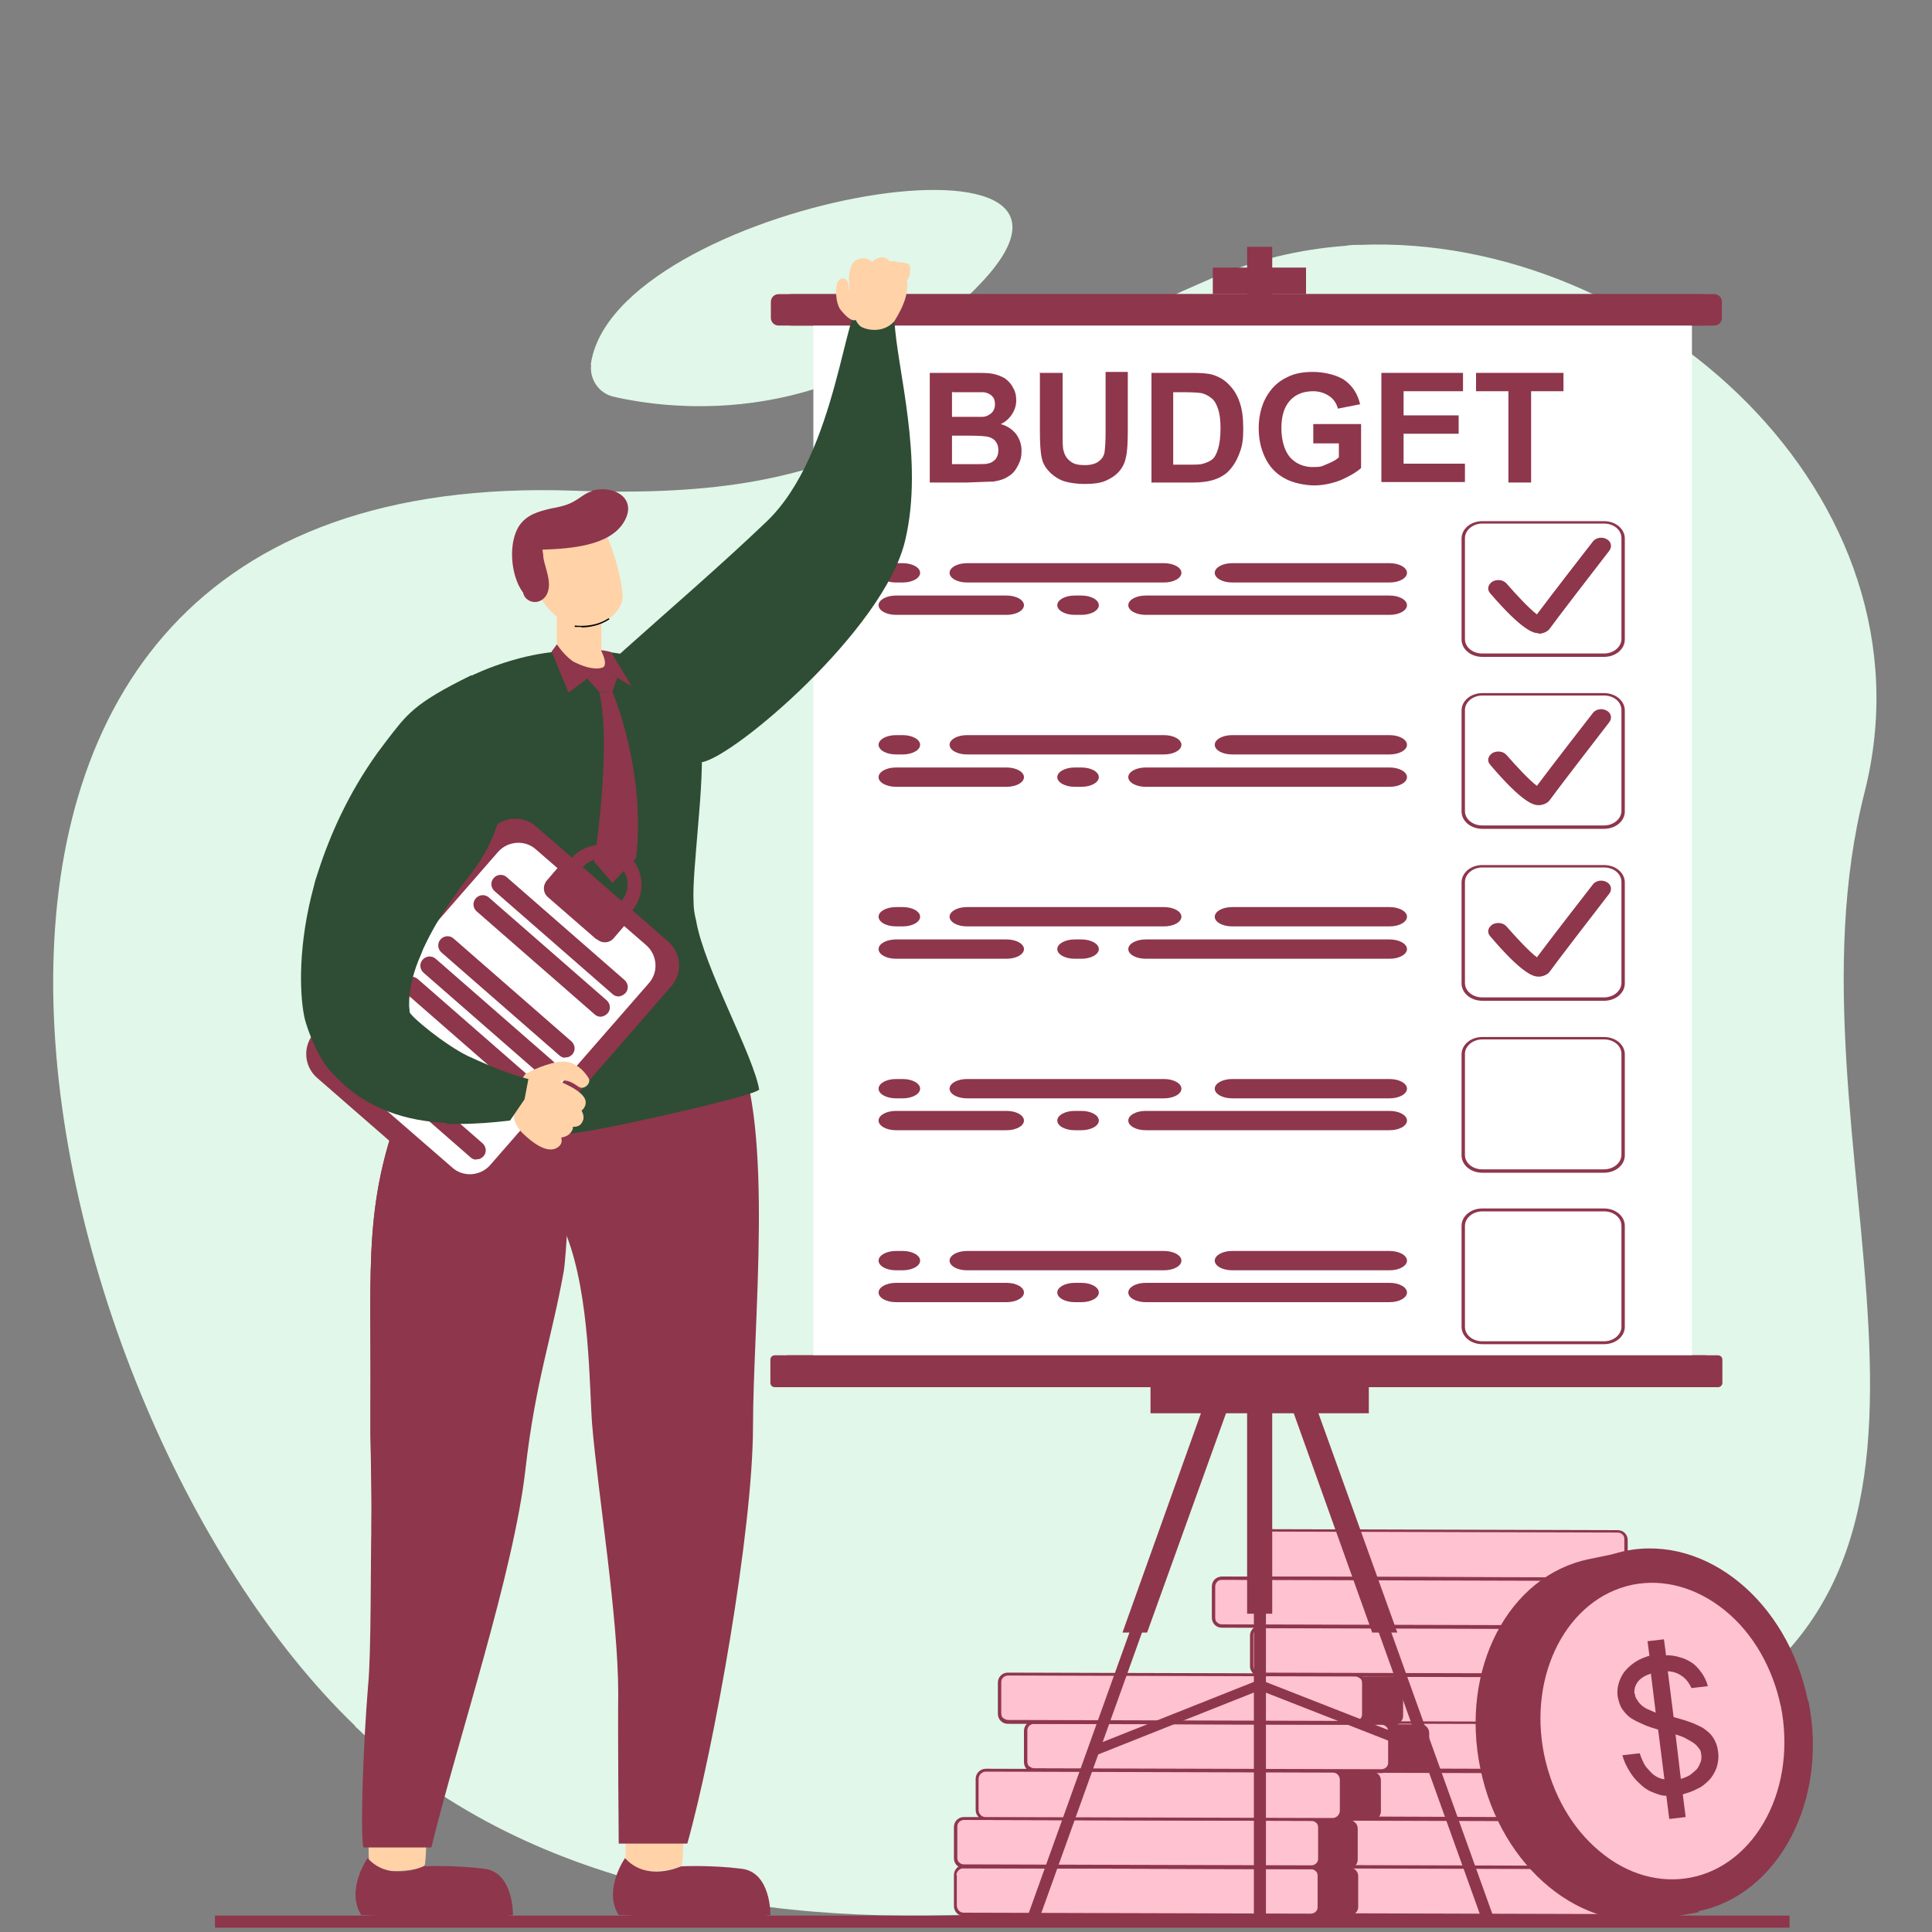 <?xml version="1.0" encoding="UTF-8"?>
<svg id="Layer_1" xmlns="http://www.w3.org/2000/svg" version="1.1" viewBox="0 0 400 400">
  <rect x="0" y="0" width="400" height="400" fill="#808080" stroke="none"/>
  <!-- Generator: Adobe Illustrator 29.0.0, SVG Export Plug-In . SVG Version: 2.1.0 Build 186)  -->
  <defs>
    <style>
      .st0 {
        fill: #ffd2a7;
      }

      .st1, .st2 {
        fill-rule: evenodd;
      }

      .st1, .st3 {
        fill: #fff;
      }

      .st4 {
        fill: #ffc2d1;
      }

      .st2, .st5 {
        fill: #8e364c;
      }

      .st6 {
        fill: #e0f7e9;
      }

      .st7 {
        fill: #2e4d34;
      }
    </style>
  </defs>
  <g>
    <path class="st6" d="M73.5,357.4c69.6,66.8,206,35.5,275.7,0,69.7-35.5,18.4-120.7,36.8-193.2,15.7-61.5-45.4-115.9-104.4-113.5-1,0-2.1,0-3.1.2-9.4.7-18.7,2.9-27.6,6.7-65.6,28.4-70.8,46.2-131.9,44-157.7-5.7-115.1,188.9-45.5,255.7Z"/>
    <path class="st6" d="M122.4,75.5c-.4,3,1.6,5.9,4.5,6.6,12,2.8,47,7.3,76.2-23.5,34.1-36-76.5-16.5-80.8,17Z"/>
  </g>
  <g>
    <g>
      <g>
        <path class="st4" d="M265.9,394.5c0,1,.8,1.8,1.8,1.8h12.7s59.2.2,59.2.2c1,0,1.8-.8,1.8-1.8v-6.4c0-1-.8-1.8-1.8-1.8h-6.2s-52.9-.2-52.9-.2h-12.9c-.2,0-.5,0-.7,0-.7.3-1.1.9-1.1,1.6v6.4Z"/>
        <path class="st5" d="M267.7,396.7c-1.2,0-2.1-1-2.1-2.1v-6.4c0-.9.5-1.6,1.4-1.9.3,0,.5-.1.8-.1l71.9.2c1.1,0,2.1,1,2.1,2.1v6.4c0,1.2-1,2.1-2.1,2.1l-71.9-.2ZM267.2,386.8c-.6.2-.9.8-.9,1.4v6.4c0,.8.6,1.5,1.4,1.5l71.9.2c.8,0,1.5-.7,1.5-1.5v-6.4c0-.8-.6-1.5-1.4-1.5l-71.9-.2c-.2,0-.4,0-.5.1Z"/>
      </g>
      <g>
        <path class="st4" d="M259.1,384.7c0,1,.8,1.8,1.8,1.8h6.2s13.3,0,13.3,0l52.4.2c.2,0,.5,0,.7-.1.6-.3,1.1-.9,1.1-1.6v-6.4c0-1-.8-1.8-1.8-1.8h-47.8c0-.1-24.1-.2-24.1-.2-1,0-1.8.8-1.8,1.8v6.4Z"/>
        <path class="st5" d="M260.9,386.8c-1.2,0-2.1-.9-2.1-2.1v-6.4c0-.6.2-1.1.6-1.5.4-.4.9-.6,1.5-.6l71.9.2c.6,0,1.1.2,1.5.6.4.4.6.9.6,1.5v6.4c0,.8-.5,1.6-1.3,1.9-.2.1-.5.2-.8.2l-71.9-.2ZM259.9,377.2c-.3.3-.4.6-.4,1v6.4c0,.8.6,1.5,1.4,1.5l71.9.2c.2,0,.4,0,.6-.1.6-.2.9-.8.9-1.3v-6.4c0-.4-.1-.8-.4-1-.3-.3-.6-.4-1-.4l-71.9-.2h0c-.4,0-.7.1-1,.4Z"/>
      </g>
      <g>
        <path class="st4" d="M263.9,374.7c0,1,.8,1.8,1.8,1.8h19.4c0,0,0,0,0,0l52.5.2c1,0,1.8-.8,1.8-1.8v-6.4c0-.8-.5-1.4-1.2-1.7-.2,0-.4-.1-.6-.1h-42.5c0-.1-24.7-.2-24.7-.2h-4.7c-1,0-1.8.8-1.8,1.8v6.4Z"/>
        <path class="st5" d="M265.6,376.8c-.6,0-1.1-.2-1.5-.6-.4-.4-.6-.9-.6-1.5v-6.4c0-1.1,1-2.1,2.1-2.1l71.9.2c.2,0,.4,0,.7.1.9.3,1.4,1.1,1.4,2v6.4c0,1.2-1,2.1-2.1,2.1l-71.9-.2ZM264.2,368.2v6.4c0,.8.6,1.5,1.4,1.5h19.3c0,0,0,0,0,0h.1c0,0,52.4.2,52.4.2.8,0,1.5-.7,1.5-1.5v-6.4c0-.6-.4-1.2-1-1.4-.2,0-.3,0-.5,0l-71.9-.2c-.8,0-1.5.7-1.5,1.5Z"/>
      </g>
      <g>
        <path class="st4" d="M269.1,364.8c0,.8.5,1.4,1.2,1.7.2,0,.4,0,.6,0h24c0,0,43.2.2,43.2.2h4.7c1,0,1.8-.8,1.8-1.8v-6.4c0-1-.8-1.8-1.8-1.8h-9.7s-43.6-.2-43.6-.2c0,0,0,0,0,0h-18.6c-.1,0-.3,0-.4,0-.8.2-1.4.9-1.4,1.7v6.4Z"/>
        <path class="st5" d="M270.9,366.9c-.2,0-.5,0-.7-.1-.8-.3-1.4-1.1-1.4-2v-6.4c0-1,.7-1.8,1.7-2,.2,0,.3,0,.5,0h18.3c0,0,0,0,0,0l53.6.2c1.2,0,2.1.9,2.1,2.1v6.4c0,1.2-1,2.1-2.1,2.1l-71.9-.2ZM289.5,357h0c0,0-18.5-.1-18.5-.1-.1,0-.2,0-.3,0-.7.1-1.1.7-1.1,1.4v6.4c0,.6.4,1.2,1,1.4.1,0,.3,0,.5,0l71.9.2c.8,0,1.5-.7,1.5-1.5v-6.4c0-.8-.6-1.5-1.4-1.5l-53.2-.2h-.1Z"/>
      </g>
      <g>
        <path class="st4" d="M259.1,354.8c0,1,.8,1.8,1.8,1.8h9.7s18.9,0,18.9,0h43.3c.1.1.3.1.4,0,.8-.2,1.4-.9,1.4-1.7v-6.4c0-.8-.6-1.5-1.3-1.7-.1,0-.3,0-.4,0h-41c0-.1-30.9-.2-30.9-.2-.2,0-.3,0-.5,0-.8.2-1.3.9-1.3,1.7v6.4Z"/>
        <path class="st5" d="M260.9,356.9c-1.2,0-2.1-.9-2.1-2.1v-6.4c0-1,.7-1.8,1.6-2,.2,0,.3,0,.5,0l71.9.2c.2,0,.4,0,.5,0,.9.2,1.6,1.1,1.6,2v6.4c0,1-.7,1.8-1.6,2-.2,0-.3,0-.5,0l-71.9-.2ZM260.5,347c-.6.2-1.1.7-1.1,1.4v6.4c0,.8.6,1.5,1.4,1.5l71.9.2c.1,0,.2,0,.3,0,.7-.1,1.1-.7,1.1-1.4v-6.4c0-.7-.4-1.3-1.1-1.4,0,0-.2,0-.3,0l-71.9-.2c-.1,0-.3,0-.4,0Z"/>
      </g>
      <g>
        <path class="st4" d="M261.2,325c0,.9.7,1.7,1.6,1.8h0c0,0,.1,0,.2,0h34.8c0,.1,27.3.2,27.3.2h9.8c1,0,1.8-.8,1.8-1.7v-6.4c0-1-.8-1.8-1.8-1.8h-5.1s-37.4-.1-37.4-.1h-29.4c-.1,0-.2,0-.4,0-.8.2-1.4.9-1.4,1.7v6.4Z"/>
        <path class="st5" d="M334.9,327.3l-71.9-.2c0,0-.2,0-.2,0-1.1-.1-1.9-1-1.9-2.1v-6.4c0-1,.7-1.8,1.7-2,.1,0,.3,0,.4,0l71.9.2c.6,0,1.1.2,1.5.6.4.4.6.9.6,1.5v6.4c0,1.2-1,2.1-2.1,2.1h0ZM262.7,317.1c-.7.1-1.2.7-1.2,1.4v6.4c0,.7.6,1.4,1.3,1.5,0,0,0,0,.1,0l71.9.2h0c.8,0,1.5-.7,1.5-1.5v-6.4c0-.4-.1-.8-.4-1-.3-.3-.6-.4-1-.4l-71.9-.2c-.1,0-.2,0-.3,0Z"/>
      </g>
      <g>
        <path class="st4" d="M259.1,344.9c0,.8.6,1.5,1.4,1.7.1,0,.3,0,.4,0h30.7c0,0,41.2.2,41.2.2.2,0,.3,0,.4,0,.8-.2,1.3-.9,1.3-1.7v-6.4c0-1-.8-1.8-1.8-1.8h-7.7s-24.6-.1-24.6-.1h-39.6c0-.1-.2-.1-.3-.1-.9.1-1.5.9-1.5,1.7v6.4Z"/>
        <path class="st5" d="M260.9,347c-.2,0-.4,0-.5,0-.9-.2-1.6-1.1-1.6-2v-6.4c0-1,.8-1.9,1.8-2.1.1,0,.2,0,.3,0l71.9.2c.6,0,1.1.2,1.5.6.4.4.6.9.6,1.5v6.4c0,1-.7,1.8-1.6,2-.2,0-.3,0-.5,0l-71.9-.2ZM260.7,337.1c-.7.1-1.2.7-1.2,1.4v6.4c0,.7.4,1.3,1.1,1.4,0,0,.2,0,.3,0l71.9.2c.1,0,.3,0,.4,0,.6-.2,1.1-.7,1.1-1.4v-6.4c0-.4-.1-.8-.4-1-.3-.3-.6-.4-1-.4l-71.9-.2c0,0-.1,0-.2,0Z"/>
      </g>
      <g>
        <path class="st4" d="M251.2,334.9c0,1,.8,1.8,1.8,1.8h7.7s39.9.1,39.9.1h24.4c0,0,.2,0,.3,0,.9-.1,1.5-.9,1.5-1.7v-6.4c0-.9-.7-1.7-1.6-1.8h0c0,0-.1,0-.2,0h-27.2c0,0-35-.2-35-.2h-9.8c-1,0-1.8.8-1.8,1.7v6.4Z"/>
        <path class="st5" d="M253,337c-.6,0-1.1-.2-1.5-.6-.4-.4-.6-.9-.6-1.5v-6.4c0-.6.2-1.1.6-1.5.4-.4,1-.6,1.5-.6l71.9.2c0,0,.2,0,.2,0,1.1.1,1.9,1,1.9,2.1v6.4c0,1-.8,1.9-1.8,2.1-.1,0-.2,0-.3,0l-71.9-.2ZM324.9,327.3l-71.9-.2c-.4,0-.8.1-1,.4-.3.3-.4.6-.4,1v6.4c0,.4.1.8.4,1,.3.3.6.4,1,.4l71.9.2c0,0,.1,0,.2,0,.7-.1,1.2-.7,1.2-1.4v-6.4c0-.7-.6-1.4-1.3-1.5,0,0,0,0,0,0h0Z"/>
      </g>
    </g>
    <path class="st5" d="M259.1,378.2v6.4c0,1,.8,1.8,1.7,1.8h6.2c-.7.3-1.1.9-1.1,1.7v6.4c0,1,.8,1.8,1.7,1.8h12.7c.6-.3.9-.9.9-1.5v-6.4c0-.8-.6-1.5-1.4-1.7.1,0,.2,0,.3-.1,0,0,.2,0,.2-.1.5-.3.8-.9.8-1.5v-6.4c0-.8-.5-1.4-1.2-1.7h3.9c.4,0,.7,0,1-.3h-24.1c-1,0-1.8.7-1.8,1.7Z"/>
    <path class="st5" d="M291.1,346.9h-1.9,1.7c0,0,.1,0,.2,0Z"/>
    <path class="st5" d="M259.1,354.8c0,1,.8,1.8,1.8,1.8h9.7c-.8.2-1.4.9-1.4,1.8v6.4c0,.8.5,1.4,1.2,1.7h-4.7c-1,0-1.8.8-1.8,1.8v6.4c0,1,.8,1.8,1.8,1.8h19.4c0,0,0,0,0,0,.5-.3.8-.9.8-1.5v-6.4c0-.9-.7-1.7-1.7-1.8h9.9c.3,0,.6,0,.9-.2,0,0,0,0,.1,0,.5-.3.8-.9.8-1.4v-6.4c0-1-.8-1.8-1.7-1.8h-5.1c.2,0,.3,0,.5-.2,0,0,0,0,0,0h0c.5-.3.9-.9.9-1.5v-6.4c0-.8-.6-1.5-1.3-1.7h-29.3c-.4.3-.7.8-.7,1.4v6.4Z"/>
    <g>
      <path class="st5" d="M351.4,394.4c12.2-6.8,18.9-23.3,15.4-40.7-3.5-17.3-16.1-29.8-29.9-31.3l-.2-1.2-7.7,1.6c-16.7,3.4-26.8,22.8-22.5,43.4,4.2,20.5,21.1,34.4,37.8,31l7.4-1.3-.3-1.3Z"/>
      <path class="st5" d="M374.4,352.1c4.2,20.5-6.1,40.2-22.8,43.6-16.7,3.4-33.4-10.7-37.6-31.2-4.2-20.5,5.9-39.9,22.5-43.4,16.7-3.4,33.6,10.4,37.8,31Z"/>
      <g>
        <path class="st4" d="M369,353.2c3.5,16.9-5,33-18.7,35.8-13.7,2.8-27.4-8.8-30.9-25.6-3.5-16.9,4.8-32.8,18.5-35.6,13.7-2.8,27.6,8.6,31.1,25.4Z"/>
        <path class="st5" d="M330.8,383.9c-5.9-4.9-10-12.1-11.7-20.4-3.5-17,4.9-33.2,18.8-36,6.7-1.4,13.7.5,19.6,5.4,5.9,4.8,10.1,12.1,11.8,20.3,1.7,8.2.6,16.5-3,23.4-3.6,6.9-9.3,11.4-16,12.8-1.4.3-2.8.4-4.2.4-5.3,0-10.6-2-15.3-5.9ZM368.7,353.3c-1.7-8.1-5.8-15.2-11.6-19.9-5.8-4.7-12.6-6.6-19.1-5.3-13.5,2.8-21.7,18.6-18.3,35.2,1.7,8.1,5.7,15.2,11.5,20,5.7,4.8,12.5,6.7,19,5.4,6.5-1.3,12.1-5.8,15.6-12.5,3.5-6.7,4.5-14.9,2.9-23h0Z"/>
      </g>
      <path class="st5" d="M344.9,342.7c1,0,1.9.1,2.8.4.9.2,1.7.6,2.5,1.1.8.5,1.4,1.2,2,2,.6.8,1.1,1.8,1.4,2.9l-3.4.4c-.5-1.1-1.2-2-2-2.5-.8-.6-1.7-.9-2.9-1l1.2,9.5c.7.2,1.4.4,2.1.6.7.2,1.4.5,2,.7.7.3,1.3.6,1.9.9.6.4,1.1.8,1.5,1.2.5.5.8,1,1.1,1.6.3.6.5,1.3.6,2.1.2,1.3,0,2.4-.3,3.4-.4,1-.9,1.9-1.6,2.6-.7.7-1.5,1.4-2.5,1.8-.9.5-1.9.8-2.9,1.1l.6,4.7-3.4.4-.6-4.8c-1.1,0-2-.4-3-.8-1-.4-1.8-1-2.6-1.8-.8-.7-1.5-1.6-2.1-2.6-.6-1-1.1-2-1.4-3.2l3.6-.4c.2.7.5,1.4.8,2,.3.6.7,1.1,1.2,1.6.4.5.9.9,1.4,1.2.5.3,1.1.5,1.7.6l-1.3-10.3c-1-.3-2-.6-2.9-1-.9-.4-1.8-.8-2.6-1.3-.8-.5-1.4-1.2-1.9-1.9-.5-.7-.8-1.7-1-2.8-.1-1,0-1.9.3-2.8.3-.9.7-1.7,1.3-2.4.6-.7,1.3-1.3,2.2-1.9.8-.5,1.8-.9,2.8-1.2l-.4-3,3.4-.4.4,3ZM338.5,350.7c0,.5.2.9.5,1.3.2.4.5.7.9,1.1.4.3.8.6,1.3.8.5.2,1.1.5,1.6.7l-1-8.1c-1.2.4-2.1.9-2.7,1.7-.6.8-.8,1.6-.7,2.5ZM352.2,363.2c0-.5-.2-1-.6-1.4-.3-.4-.7-.8-1.2-1.1-.5-.3-1-.6-1.6-.9-.6-.3-1.2-.5-1.9-.7l1.1,9.2c.7-.2,1.4-.5,1.9-.8.5-.4,1-.8,1.4-1.2.4-.5.6-1,.8-1.5.2-.5.2-1.1.1-1.7Z"/>
    </g>
    <g>
      <g>
        <path class="st4" d="M199.6,396.4l71.9.2c1,0,1.8-.8,1.8-1.8v-6.4c0-1-.8-1.8-1.8-1.8l-71.9-.2c-1,0-1.8.8-1.8,1.8v6.4c0,1,.8,1.8,1.8,1.8Z"/>
        <path class="st5" d="M271.5,396.9l-71.9-.2c-1.2,0-2.1-.9-2.1-2.1v-6.4c0-1.2,1-2.1,2.1-2.1h0l71.9.2c.6,0,1.1.2,1.5.6.4.4.6.9.6,1.5v6.4c0,.6-.2,1.1-.6,1.5-.4.4-.9.6-1.5.6h0ZM198.1,388.1v6.4c0,.8.6,1.5,1.4,1.5l71.9.2h0c.4,0,.8-.2,1-.4.3-.3.4-.6.4-1v-6.4c0-.4-.1-.8-.4-1-.3-.3-.6-.4-1-.4l-71.9-.2h0c-.8,0-1.5.7-1.5,1.5Z"/>
      </g>
      <g>
        <path class="st4" d="M214.1,366.5l71.9.2c1,0,1.8-.8,1.8-1.8v-6.4c0-1-.8-1.8-1.8-1.8l-71.9-.2c-1,0-1.8.8-1.8,1.8v6.4c0,1,.8,1.8,1.8,1.8Z"/>
        <path class="st5" d="M286,367.1l-71.9-.2c-.6,0-1.1-.2-1.5-.6-.4-.4-.6-.9-.6-1.5v-6.4c0-.6.2-1.1.6-1.5.4-.4.9-.6,1.5-.6h0l71.9.2c.6,0,1.1.2,1.5.6.4.4.6.9.6,1.5v6.4c0,1.2-1,2.1-2.1,2.1h0ZM213.1,357.3c-.3.3-.4.6-.4,1v6.4c0,.4.1.8.4,1s.6.4,1,.4l71.9.2h0c.4,0,.8-.2,1-.4.3-.3.4-.6.4-1v-6.4c0-.4-.1-.8-.4-1-.3-.3-.6-.4-1-.4l-71.9-.2h0c-.4,0-.8.2-1,.4Z"/>
      </g>
      <g>
        <path class="st4" d="M208.7,356.6l71.9.2c1,0,1.8-.8,1.8-1.8v-6.4c0-1-.8-1.8-1.8-1.8l-71.9-.2c-1,0-1.8.8-1.8,1.8v6.4c0,1,.8,1.8,1.8,1.8Z"/>
        <path class="st5" d="M280.6,357.1l-71.9-.2c-.6,0-1.1-.2-1.5-.6-.4-.4-.6-.9-.6-1.5v-6.4c0-.6.2-1.1.6-1.5.4-.4.9-.6,1.5-.6h0l71.9.2c.6,0,1.1.2,1.5.6.4.4.6.9.6,1.5v6.4c0,1.2-1,2.1-2.1,2.1h0ZM207.7,347.3c-.3.3-.4.6-.4,1v6.4c0,.4.1.8.4,1s.6.4,1,.4l71.9.2h0c.4,0,.8-.2,1-.4.3-.3.4-.6.4-1v-6.4c0-.4-.1-.8-.4-1s-.6-.4-1-.4l-71.9-.2h0c-.4,0-.8.2-1,.4Z"/>
      </g>
      <g>
        <path class="st4" d="M199.6,386.5l71.9.2c1,0,1.8-.8,1.8-1.8v-6.4c0-1-.8-1.8-1.8-1.8l-71.9-.2c-1,0-1.8.8-1.8,1.8v6.4c0,1,.8,1.8,1.8,1.8Z"/>
        <path class="st5" d="M271.5,387l-71.9-.2c-.6,0-1.1-.2-1.5-.6-.4-.4-.6-.9-.6-1.5v-6.4c0-.6.2-1.1.6-1.5.4-.4.9-.6,1.5-.6l71.9.2c.6,0,1.1.2,1.5.6.4.4.6.9.6,1.5v6.4c0,1.2-1,2.1-2.1,2.1h0ZM198.6,377.2c-.3.3-.4.6-.4,1v6.4c0,.4.1.8.4,1,.3.3.6.4,1,.4l71.9.2h0c.4,0,.8-.2,1-.4.3-.3.4-.6.4-1v-6.4c0-.4-.1-.8-.4-1-.3-.3-.6-.4-1-.4l-71.9-.2h0c-.4,0-.8.2-1,.4Z"/>
      </g>
      <g>
        <path class="st4" d="M204.1,376.5l71.9.2c1,0,1.8-.8,1.8-1.8v-6.4c0-1-.8-1.8-1.8-1.8l-71.9-.2c-1,0-1.8.8-1.8,1.8v6.4c0,1,.8,1.8,1.8,1.8Z"/>
        <path class="st5" d="M276,377l-71.9-.2c-1.2,0-2.1-.9-2.1-2.1v-6.4c0-1.2,1-2.1,2.1-2.1h0l71.9.2c.6,0,1.1.2,1.5.6.4.4.6.9.6,1.5v6.4c0,1.2-1,2.1-2.1,2.1h0ZM202.6,368.3v6.4c0,.8.6,1.5,1.4,1.5l71.9.2h0c.8,0,1.5-.7,1.5-1.5v-6.4c0-.8-.6-1.5-1.4-1.5l-71.9-.2h0c-.8,0-1.5.7-1.5,1.5Z"/>
      </g>
    </g>
  </g>
  <g>
    <g>
      <rect class="st5" x="258.2" y="51.1" width="5.2" height="42.6"/>
      <polygon class="st5" points="215.4 396.6 212.8 396.6 251.5 288.8 254.1 288.8 215.4 396.6"/>
      <rect class="st5" x="259.6" y="288.8" width="2.5" height="107.8"/>
      <polygon class="st5" points="309.1 396.6 306.5 396.6 267.8 288.8 270.4 288.8 309.1 396.6"/>
      <polygon class="st5" points="237.5 338 255.2 288.8 250 288.8 232.4 338 237.5 338"/>
      <rect class="st5" x="258.2" y="288.8" width="5.2" height="45.3"/>
      <polygon class="st5" points="289.3 338 271.6 288.8 266.5 288.8 284.1 338 289.3 338"/>
      <rect class="st5" x="250" y="283.3" width="21.6" height="5.5"/>
      <rect class="st5" x="251.1" y="55.4" width="19.3" height="5.5"/>
      <rect class="st5" x="238.2" y="287.1" width="45.2" height="5.5"/>
      <polygon class="st5" points="260.4 350.1 226.2 363.7 226.2 361.5 260.4 347.9 260.4 350.1"/>
      <polygon class="st5" points="295.9 363.7 261.2 350.1 261.2 347.9 295.9 361.5 295.9 363.7"/>
    </g>
    <g>
      <path class="st5" d="M353.9,281.5v4.8c0,.5-.4.9-.9.9h-192.6c-.5,0-.9-.4-.9-.9v-4.8c0-.5.4-.9.9-.9h192.6c.5,0,.9.4.9.9Z"/>
      <path class="st5" d="M161.2,60.9h191.1c.9,0,1.6.7,1.6,1.6v3.3c0,.9-.7,1.6-1.6,1.6h-191.1c-.9,0-1.6-.7-1.6-1.6v-3.3c0-.9.7-1.6,1.6-1.6Z"/>
      <rect class="st3" x="168.4" y="64.1" width="181.9" height="223"/>
      <path class="st5" d="M356.6,281.5v4.8c0,.5-.4.9-.9.9h-192.6c-.5,0-.9-.4-.9-.9v-4.8c0-.5.4-.9.9-.9h192.6c.5,0,.9.4.9.9Z"/>
      <path class="st5" d="M163.8,60.9h191.1c.9,0,1.6.7,1.6,1.6v3.3c0,.9-.7,1.6-1.6,1.6h-191.1c-.9,0-1.6-.7-1.6-1.6v-3.3c0-.9.7-1.6,1.6-1.6Z"/>
    </g>
    <g>
      <path class="st5" d="M241,120.6h-40.8c-2,0-3.6-.9-3.6-2h0c0-1.1,1.6-2,3.6-2h40.8c2,0,3.6.9,3.6,2h0c0,1.1-1.6,2-3.6,2Z"/>
      <path class="st5" d="M186.9,120.6h-1.4c-2,0-3.6-.9-3.6-2h0c0-1.1,1.6-2,3.6-2h1.4c2,0,3.6.9,3.6,2h0c0,1.1-1.6,2-3.6,2Z"/>
      <path class="st5" d="M287.7,127.3h-50.5c-2,0-3.6-.9-3.6-2h0c0-1.1,1.6-2,3.6-2h50.5c2,0,3.6.9,3.6,2h0c0,1.1-1.6,2-3.6,2Z"/>
      <path class="st5" d="M223.9,127.3h-1.4c-2,0-3.6-.9-3.6-2h0c0-1.1,1.6-2,3.6-2h1.4c2,0,3.6.9,3.6,2h0c0,1.1-1.6,2-3.6,2Z"/>
      <path class="st5" d="M287.7,120.6h-32.6c-2,0-3.6-.9-3.6-2h0c0-1.1,1.6-2,3.6-2h32.6c2,0,3.6.9,3.6,2h0c0,1.1-1.6,2-3.6,2Z"/>
      <path class="st5" d="M208.4,127.3h-22.9c-2,0-3.6-.9-3.6-2h0c0-1.1,1.6-2,3.6-2h22.9c2,0,3.6.9,3.6,2h0c0,1.1-1.6,2-3.6,2Z"/>
    </g>
    <g>
      <g>
        <path class="st3" d="M332.1,135.7h-25.2c-2.2,0-4-1.5-4-3.3v-20.9c0-1.8,1.8-3.3,4-3.3h25.2c2.2,0,4,1.5,4,3.3v20.9c0,1.8-1.8,3.3-4,3.3Z"/>
        <path class="st5" d="M332.1,136h-25.2c-2.4,0-4.3-1.6-4.3-3.6v-20.9c0-2,1.9-3.6,4.3-3.6h25.2c2.4,0,4.3,1.6,4.3,3.6v20.9c0,2-1.9,3.6-4.3,3.6ZM306.9,108.4c-2,0-3.6,1.4-3.6,3v20.9c0,1.7,1.6,3,3.6,3h25.2c2,0,3.6-1.4,3.6-3v-20.9c0-1.7-1.6-3-3.6-3h-25.2Z"/>
      </g>
      <path class="st5" d="M318.5,131.1c-1,0-3.3-.5-10-8.3-.7-.8-.4-1.8.5-2.4.9-.5,2.2-.4,2.9.4,2.1,2.4,4.7,5.2,6.3,6.4,2.9-3.9,11.2-14.6,11.6-15.1.6-.8,1.9-1,2.8-.5,1,.5,1.2,1.6.6,2.4-3.1,4-11.4,14.8-12.3,16.1-.4.6-1.2,1-2.1,1.1,0,0-.1,0-.2,0Z"/>
    </g>
    <g>
      <path class="st5" d="M241,156.2h-40.8c-2,0-3.6-.9-3.6-2h0c0-1.1,1.6-2,3.6-2h40.8c2,0,3.6.9,3.6,2h0c0,1.1-1.6,2-3.6,2Z"/>
      <path class="st5" d="M186.9,156.2h-1.4c-2,0-3.6-.9-3.6-2h0c0-1.1,1.6-2,3.6-2h1.4c2,0,3.6.9,3.6,2h0c0,1.1-1.6,2-3.6,2Z"/>
      <path class="st5" d="M287.7,162.9h-50.5c-2,0-3.6-.9-3.6-2h0c0-1.1,1.6-2,3.6-2h50.5c2,0,3.6.9,3.6,2h0c0,1.1-1.6,2-3.6,2Z"/>
      <path class="st5" d="M223.9,162.9h-1.4c-2,0-3.6-.9-3.6-2h0c0-1.1,1.6-2,3.6-2h1.4c2,0,3.6.9,3.6,2h0c0,1.1-1.6,2-3.6,2Z"/>
      <path class="st5" d="M287.7,156.2h-32.6c-2,0-3.6-.9-3.6-2h0c0-1.1,1.6-2,3.6-2h32.6c2,0,3.6.9,3.6,2h0c0,1.1-1.6,2-3.6,2Z"/>
      <path class="st5" d="M208.4,162.9h-22.9c-2,0-3.6-.9-3.6-2h0c0-1.1,1.6-2,3.6-2h22.9c2,0,3.6.9,3.6,2h0c0,1.1-1.6,2-3.6,2Z"/>
    </g>
    <g>
      <g>
        <path class="st3" d="M332.1,171.3h-25.2c-2.2,0-4-1.5-4-3.3v-20.9c0-1.8,1.8-3.3,4-3.3h25.2c2.2,0,4,1.5,4,3.3v20.9c0,1.8-1.8,3.3-4,3.3Z"/>
        <path class="st5" d="M332.1,171.6h-25.2c-2.4,0-4.3-1.6-4.3-3.6v-20.9c0-2,1.9-3.6,4.3-3.6h25.2c2.4,0,4.3,1.6,4.3,3.6v20.9c0,2-1.9,3.6-4.3,3.6ZM306.9,144c-2,0-3.6,1.4-3.6,3v20.9c0,1.7,1.6,3,3.6,3h25.2c2,0,3.6-1.4,3.6-3v-20.9c0-1.7-1.6-3-3.6-3h-25.2Z"/>
      </g>
      <path class="st5" d="M318.5,166.7c-1,0-3.3-.5-10-8.4-.7-.8-.4-1.8.5-2.4.9-.5,2.2-.4,2.9.4,2.1,2.4,4.7,5.2,6.3,6.4,2.9-3.9,11.2-14.6,11.6-15.1.6-.8,1.9-1,2.8-.5,1,.5,1.2,1.6.6,2.4-3.1,4-11.4,14.8-12.3,16.1-.4.6-1.2,1-2.1,1.1,0,0-.1,0-.2,0Z"/>
    </g>
    <g>
      <path class="st5" d="M241,191.8h-40.8c-2,0-3.6-.9-3.6-2h0c0-1.1,1.6-2,3.6-2h40.8c2,0,3.6.9,3.6,2h0c0,1.1-1.6,2-3.6,2Z"/>
      <path class="st5" d="M186.9,191.8h-1.4c-2,0-3.6-.9-3.6-2h0c0-1.1,1.6-2,3.6-2h1.4c2,0,3.6.9,3.6,2h0c0,1.1-1.6,2-3.6,2Z"/>
      <path class="st5" d="M287.7,198.5h-50.5c-2,0-3.6-.9-3.6-2h0c0-1.1,1.6-2,3.6-2h50.5c2,0,3.6.9,3.6,2h0c0,1.1-1.6,2-3.6,2Z"/>
      <path class="st5" d="M223.9,198.5h-1.4c-2,0-3.6-.9-3.6-2h0c0-1.1,1.6-2,3.6-2h1.4c2,0,3.6.9,3.6,2h0c0,1.1-1.6,2-3.6,2Z"/>
      <path class="st5" d="M287.7,191.8h-32.6c-2,0-3.6-.9-3.6-2h0c0-1.1,1.6-2,3.6-2h32.6c2,0,3.6.9,3.6,2h0c0,1.1-1.6,2-3.6,2Z"/>
      <path class="st5" d="M208.4,198.5h-22.9c-2,0-3.6-.9-3.6-2h0c0-1.1,1.6-2,3.6-2h22.9c2,0,3.6.9,3.6,2h0c0,1.1-1.6,2-3.6,2Z"/>
    </g>
    <g>
      <g>
        <path class="st3" d="M332.1,206.9h-25.2c-2.2,0-4-1.5-4-3.3v-20.9c0-1.8,1.8-3.3,4-3.3h25.2c2.2,0,4,1.5,4,3.3v20.9c0,1.8-1.8,3.3-4,3.3Z"/>
        <path class="st5" d="M332.1,207.2h-25.2c-2.4,0-4.3-1.6-4.3-3.6v-20.9c0-2,1.9-3.6,4.3-3.6h25.2c2.4,0,4.3,1.6,4.3,3.6v20.9c0,2-1.9,3.6-4.3,3.6ZM306.9,179.6c-2,0-3.6,1.4-3.6,3v20.9c0,1.7,1.6,3,3.6,3h25.2c2,0,3.6-1.4,3.6-3v-20.9c0-1.7-1.6-3-3.6-3h-25.2Z"/>
      </g>
      <path class="st5" d="M318.5,202.2c-1,0-3.3-.5-10-8.4-.7-.8-.4-1.8.5-2.4.9-.5,2.2-.4,2.9.4,2.1,2.4,4.7,5.2,6.3,6.4,2.9-3.9,11.2-14.6,11.6-15.1.6-.8,1.9-1,2.8-.5,1,.5,1.2,1.6.6,2.4-3.1,4-11.4,14.8-12.3,16.1-.4.6-1.2,1-2.1,1.1,0,0-.1,0-.2,0Z"/>
    </g>
    <g>
      <path class="st5" d="M241,227.4h-40.8c-2,0-3.6-.9-3.6-2h0c0-1.1,1.6-2,3.6-2h40.8c2,0,3.6.9,3.6,2h0c0,1.1-1.6,2-3.6,2Z"/>
      <path class="st5" d="M186.9,227.4h-1.4c-2,0-3.6-.9-3.6-2h0c0-1.1,1.6-2,3.6-2h1.4c2,0,3.6.9,3.6,2h0c0,1.1-1.6,2-3.6,2Z"/>
      <path class="st5" d="M287.7,234h-50.5c-2,0-3.6-.9-3.6-2h0c0-1.1,1.6-2,3.6-2h50.5c2,0,3.6.9,3.6,2h0c0,1.1-1.6,2-3.6,2Z"/>
      <path class="st5" d="M223.9,234h-1.4c-2,0-3.6-.9-3.6-2h0c0-1.1,1.6-2,3.6-2h1.4c2,0,3.6.9,3.6,2h0c0,1.1-1.6,2-3.6,2Z"/>
      <path class="st5" d="M287.7,227.4h-32.6c-2,0-3.6-.9-3.6-2h0c0-1.1,1.6-2,3.6-2h32.6c2,0,3.6.9,3.6,2h0c0,1.1-1.6,2-3.6,2Z"/>
      <path class="st5" d="M208.4,234h-22.9c-2,0-3.6-.9-3.6-2h0c0-1.1,1.6-2,3.6-2h22.9c2,0,3.6.9,3.6,2h0c0,1.1-1.6,2-3.6,2Z"/>
    </g>
    <g>
      <path class="st3" d="M332.1,242.5h-25.2c-2.2,0-4-1.5-4-3.3v-20.9c0-1.8,1.8-3.3,4-3.3h25.2c2.2,0,4,1.5,4,3.3v20.9c0,1.8-1.8,3.3-4,3.3Z"/>
      <path class="st5" d="M332.1,242.8h-25.2c-2.4,0-4.3-1.6-4.3-3.6v-20.9c0-2,1.9-3.6,4.3-3.6h25.2c2.4,0,4.3,1.6,4.3,3.6v20.9c0,2-1.9,3.6-4.3,3.6ZM306.9,215.2c-2,0-3.6,1.4-3.6,3v20.9c0,1.7,1.6,3,3.6,3h25.2c2,0,3.6-1.4,3.6-3v-20.9c0-1.7-1.6-3-3.6-3h-25.2Z"/>
    </g>
    <g>
      <path class="st5" d="M241,263h-40.8c-2,0-3.6-.9-3.6-2h0c0-1.1,1.6-2,3.6-2h40.8c2,0,3.6.9,3.6,2h0c0,1.1-1.6,2-3.6,2Z"/>
      <path class="st5" d="M186.9,263h-1.4c-2,0-3.6-.9-3.6-2h0c0-1.1,1.6-2,3.6-2h1.4c2,0,3.6.9,3.6,2h0c0,1.1-1.6,2-3.6,2Z"/>
      <path class="st5" d="M287.7,269.6h-50.5c-2,0-3.6-.9-3.6-2h0c0-1.1,1.6-2,3.6-2h50.5c2,0,3.6.9,3.6,2h0c0,1.1-1.6,2-3.6,2Z"/>
      <path class="st5" d="M223.9,269.6h-1.4c-2,0-3.6-.9-3.6-2h0c0-1.1,1.6-2,3.6-2h1.4c2,0,3.6.9,3.6,2h0c0,1.1-1.6,2-3.6,2Z"/>
      <path class="st5" d="M287.7,263h-32.6c-2,0-3.6-.9-3.6-2h0c0-1.1,1.6-2,3.6-2h32.6c2,0,3.6.9,3.6,2h0c0,1.1-1.6,2-3.6,2Z"/>
      <path class="st5" d="M208.4,269.6h-22.9c-2,0-3.6-.9-3.6-2h0c0-1.1,1.6-2,3.6-2h22.9c2,0,3.6.9,3.6,2h0c0,1.1-1.6,2-3.6,2Z"/>
    </g>
    <g>
      <path class="st3" d="M332.1,278.1h-25.2c-2.2,0-4-1.5-4-3.3v-20.9c0-1.8,1.8-3.3,4-3.3h25.2c2.2,0,4,1.5,4,3.3v20.9c0,1.8-1.8,3.3-4,3.3Z"/>
      <path class="st5" d="M332.1,278.3h-25.2c-2.4,0-4.3-1.6-4.3-3.6v-20.9c0-2,1.9-3.6,4.3-3.6h25.2c2.4,0,4.3,1.6,4.3,3.6v20.9c0,2-1.9,3.6-4.3,3.6ZM306.9,250.8c-2,0-3.6,1.4-3.6,3v20.9c0,1.7,1.6,3,3.6,3h25.2c2,0,3.6-1.4,3.6-3v-20.9c0-1.7-1.6-3-3.6-3h-25.2Z"/>
    </g>
    <g>
      <path class="st5" d="M192.5,77.2h9.1c1.8,0,3.1,0,4,.2.9.2,1.7.5,2.4.9.7.5,1.3,1.1,1.7,1.9.5.8.7,1.7.7,2.7s-.3,2-.9,2.9c-.6.9-1.4,1.6-2.3,2,1.4.4,2.4,1.1,3.2,2.1.7,1,1.1,2.1,1.1,3.4s-.2,2-.7,3c-.5,1-1.1,1.8-2,2.3-.8.6-1.9.9-3.1,1.1-.8,0-2.6.1-5.5.2h-7.7v-22.7ZM197.1,81v5.3h3c1.8,0,2.9,0,3.3,0,.8,0,1.4-.4,1.9-.8.4-.4.7-1,.7-1.8s-.2-1.3-.6-1.7c-.4-.4-1-.7-1.7-.8-.5,0-1.8,0-3.9,0h-2.6ZM197.1,90v6.1h4.2c1.7,0,2.7,0,3.1-.1.7-.1,1.2-.4,1.7-.9.4-.5.6-1.1.6-1.9s-.2-1.3-.5-1.7c-.3-.5-.8-.8-1.4-1-.6-.2-2-.3-4.1-.3h-3.7Z"/>
      <path class="st5" d="M215.4,77.2h4.6v12.3c0,2,0,3.2.2,3.8.2.9.7,1.7,1.4,2.2.7.6,1.7.8,3,.8s2.3-.3,2.9-.8c.7-.5,1.1-1.2,1.2-2,.1-.8.2-2.1.2-3.9v-12.6h4.6v11.9c0,2.7-.1,4.7-.4,5.8-.2,1.1-.7,2.1-1.4,2.9-.7.8-1.6,1.4-2.7,1.9-1.1.5-2.6.7-4.4.7s-3.8-.3-4.9-.8-2-1.2-2.7-2c-.7-.8-1.1-1.6-1.3-2.5-.3-1.3-.4-3.2-.4-5.8v-12.1Z"/>
      <path class="st5" d="M238.4,77.2h8.4c1.9,0,3.3.1,4.3.4,1.3.4,2.5,1.1,3.4,2.1,1,1,1.7,2.2,2.2,3.7.5,1.5.7,3.2.7,5.4s-.2,3.5-.7,4.8c-.6,1.7-1.4,3-2.4,4-.8.8-1.9,1.4-3.2,1.8-1,.3-2.4.5-4.1.5h-8.6v-22.7ZM242.9,81.1v15.1h3.4c1.3,0,2.2,0,2.8-.2.7-.2,1.4-.5,1.9-.9.5-.4.9-1.2,1.2-2.2.3-1,.5-2.4.5-4.2s-.2-3.1-.5-4c-.3-.9-.7-1.7-1.3-2.2-.6-.5-1.3-.9-2.1-1.1-.6-.1-1.9-.2-3.8-.2h-2.1Z"/>
      <path class="st5" d="M271.9,91.6v-3.8h9.9v9.1c-1,.9-2.4,1.7-4.2,2.5-1.8.7-3.7,1.1-5.5,1.1s-4.5-.5-6.2-1.5c-1.8-1-3.1-2.4-4-4.3-.9-1.9-1.3-3.9-1.3-6.1s.5-4.5,1.5-6.3c1-1.8,2.4-3.3,4.4-4.2,1.5-.8,3.3-1.1,5.4-1.1s5,.6,6.6,1.8c1.6,1.2,2.6,2.8,3.1,4.9l-4.6.9c-.3-1.1-.9-2-1.8-2.6-.9-.6-2-1-3.3-1-2,0-3.6.6-4.8,1.9-1.2,1.3-1.8,3.2-1.8,5.7s.6,4.7,1.8,6.1c1.2,1.3,2.8,2,4.7,2s1.9-.2,2.9-.6c1-.4,1.8-.8,2.5-1.4v-2.9h-5.3Z"/>
      <path class="st5" d="M286,99.9v-22.7h16.9v3.8h-12.3v5h11.4v3.8h-11.4v6.2h12.7v3.8h-17.3Z"/>
      <path class="st5" d="M312.3,99.9v-18.9h-6.7v-3.8h18.1v3.8h-6.7v18.9h-4.6Z"/>
    </g>
  </g>
  <rect class="st5" x="44.5" y="396.6" width="326" height="2.5"/>
  <g>
    <path class="st7" d="M141.4,160.5s-.5-2,3.9-2.7c6.6-1,37.8-27.5,42.1-45.9,4-16.7-1.8-36-2.2-45.5-1.8-1.7-5.3-2.5-6.8-3.2-3.4-1.5-4.9,30.7-19.7,44.8-18.7,17.9-43.6,37.5-46.9,44.7-3.5,7.8,29.6,7.8,29.6,7.8Z"/>
    <path class="st0" d="M140.9,376.6c-.9-1.2-10.9-.2-11,.4-.3,1.8-.8,8.9.2,9.8.9.9,10.9.9,11.1-.9.2-1.5.6-8.2-.3-9.3Z"/>
    <path class="st5" d="M129.4,384.7s-4.6,6.6-1.3,11.8c0,0,24.1,1.1,31.4,0,0,0,.2-8.9-6-9.6-6.2-.8-12.5-.5-12.5-.5,0,0-7,3.3-11.5-1.6Z"/>
    <path class="st0" d="M87.7,376.6c-.9-1.2-10.9-.2-11,.4-.3,1.8-.8,8.9.2,9.8.9.9,10.9.9,11.1-.9.2-1.5.6-8.2-.3-9.3Z"/>
    <path class="st5" d="M76.1,384.7s-4.6,6.6-1.3,11.8c0,0,24.1,1.1,31.4,0,0,0,.2-8.9-6-9.6-6.2-.8-12.5-.5-12.5-.5,0,0-7,3.3-11.5-1.6Z"/>
    <path class="st5" d="M155.9,295.3c0,21.5-8.1,66.8-13.6,86.4h-14.2c0-.1-.2-22.5-.1-31.1,0-15.7-4.2-41.4-5.4-55.6-.6-7.6-.4-26.6-5.3-39.2-.9-2.3-1.8-4.6-2.6-6.7-2.9-7.8-4.7-13.9-3.4-15.3,3.5-4,33.5-33.4,41.1-17.2,7.9,17,3.5,57.2,3.5,78.8Z"/>
    <path class="st5" d="M120.2,227.7s0,.7,0,2.2c0,2.7-.8,7.8-2,14.5-.5,2.9-.9,15.4-1.5,18.9-2.5,13.9-5.8,22.6-7.9,40.8-2.4,21.4-13.9,55.6-19.5,78.4h-14s3-33.4,4.8-39.7c2.2-7.7-3.2-17.7-3.2-27.1,0-6.6-.1-13.2-.2-18.9,0-1.9,0-3.8,0-5.7.2-30.1-1.7-42.7,7.7-65.5.1-.4.3-.7.4-1.1,1.5-3.6,3.5-7.5,6-11.7.8-1.3,2.5-1.7,5-1.5,5.8.7,15.4,5.9,23.4,14.9.4.5.8.9,1.2,1.4Z"/>
    <path class="st5" d="M92.3,227.6c-2.8-1.5-5.4-2.1-7.9-2-9.4,22.8-7.5,35.4-7.7,65.5,0,1.9,0,3.8,0,5.7.1,6.1.4,12.5.2,18.9-.2,6.8,0,26.5-.7,33.4-1,12.2-1.6,29.6-1,33.3h7c3.3-11.4,3.8-25,6-36.7,2.2-11.8,1.3-24.1.8-36-.3-7-.8-13.9-1.8-20.8-1-6.8-2.6-13.4-2.9-20.2-.6-13.3,2.7-26.4,8-38.5.2-.3.1-.6,0-.9.6-.5.7-1.3,0-1.7Z"/>
    <path class="st7" d="M157.1,225.6c-.3,1.1-28.2,7.5-36.8,8.8-9.2,1.4-20,1.9-27.9,1.5-6.1-.3-10.5-1.1-11-2.3-1.2-2.6,1.2-25.3.7-42,0-2.7-.1-5.4-.2-8.1-.2-17.4,1-34.1,4.9-37.1.9-.7,1.9-1.4,3-2.1,1.7-1.1,3.6-2.3,5.8-3.4,3.4-1.8,7.4-3.4,11.9-4.6,6.9-1.8,14.9-2.4,23.7-.4,0,0,0,0,0,0,2.1.5,4.3,1.1,6.5,2,.5.2,1,.4,1.6.6,7.4,3,6.4,19.2,5.2,32.8-.5,6.3-1.1,12-.9,15.6,0,1.2.2,2.4.5,3.6,1.7,10,11.9,27.9,13.1,35.2Z"/>
    <path class="st4" d="M92.8,152.3c-4.8,6.1-5.5,22-9.5,28.7-.5.8-1,1.7-1.4,2.5,0,2.7,0,5.4.2,8.1.5,16.7-1.9,39.4-.7,42,.6,1.2,5,2,11,2.3,1.1-1.9.6-4.2.5-6.3-.3-4.1-.7-8.3-1.1-12.4-.8-8.9-1.7-17.5.2-26.3,1.9-9.1,6-16.1,7.9-25.2,2.3-11-3.7-17.1-3.8-17.3.7-1.1-2.4,2.8-3.3,3.9Z"/>
    <path class="st5" d="M115.3,134.8h-1.1c0,.1,3.5,8.6,3.5,8.6l6.8-5.1,6.3,3.8-4.3-7.1s-2.8-.8-4-.2c-1.2.5-.6,2.7-.6,2.7l-6.6-2.7Z"/>
    <path class="st0" d="M124.5,127.5v7.3s1.7,3.2,0,3.5c-3.8.8-9.2-3.5-9.2-3.5v-11.1l9.2,3.8Z"/>
    <path class="st0" d="M125.1,109.6s3.2,7,3.8,13.5c.4,4.6-8.1,10.3-14.7,3.6-6.6-6.7-4.3-16.4-4.3-16.4l15.2-.7Z"/>
    <path class="st5" d="M122.6,101.7c-1.2.3-2,1-3.1,1.7-1.8,1.2-3.4,1.5-5.5,1.9-2.5.6-4.8,1.2-6.4,3.4-2.4,3.4-2,10.4.7,14,.2.8.6,1.4,1.6,1.8,1.5.5,3-.4,3.5-1.9.8-2.2-.5-4.9-.9-7.1,0-.5-.1-1.1-.2-1.7,5.9-.2,13.8-.8,16.8-5.6,3.1-5-2-7.9-6.6-6.6Z"/>
    <path class="st5" d="M114.2,134.9l1.1-1.5s1.3,2,2.9,3.2c1.6,1.3,1.7,2.7,1.7,2.7l-5.6-4.4Z"/>
    <polygon class="st5" points="124.5 138.3 121.6 140.5 124.1 143.3 126.8 143.2 127.8 140.3 124.5 138.3"/>
    <path class="st5" d="M126.8,143.2s7,16.4,4.9,34.4l-4.9,5.2-3.8-4.4s3.7-23.3,1.1-35l2.6-.2Z"/>
    <g>
      <path class="st0" d="M178.6,57.5c-.5-.3,0-1.8.6-2.3.3-.2.5-.7.4-1.1-.1-.5-.6-.5-1-.5-.7,0-2.4,1.9-2.6,3.1-.6,5.2.6,9.7,2.2,10.9.7.5,4.3,1.7,6.9-1,3-4.8,3.2-7.5,2-9.6,1.6-1-8,.9-8.6.5Z"/>
      <path class="st0" d="M175.9,58.3c0-.4.1-.8.2-1.2.2-1.2.9-2.2,2.4-2.5.4,0,.7,0,1,0,0,.2-.2.3-.3.5-.6.5-1.1,2-.6,2.3.5.4,10.2-1.6,8.6-.5.4.7.7,1.5.7,2.4-.7.8-1.9,1.2-2.9.2-.2.3-.3.5-.5.8-.7.8-1.8.6-2.3-.3,0,0,0-.2-.1-.3-.4.7-1.2.9-2,.4-.6-.4-1-1-1.3-1.6,0,0,0,0,0,.1.2,1.2-.2,2.9-1.7,2.8-.6,0-1-1.1-1.1-2.3,0-.3,0-.5,0-.8Z"/>
      <path class="st0" d="M188.4,56.5c.2-2-.1-2-2.4-2.2,0,0,0,0-.1,0-.2,0-.4-.2-.7-.2-.4,0-.8,0-1.1,0,0,0-.1-.2-.2-.3-.9-.9-2.3-.5-3.2.3,0,0,0,.1-.1.2-.6-.6-1.2-.9-2.2-.8-1.5.2-2.2,1.2-2.4,2.5-.5,1.8-.2,4.2.8,4.3,1.5.2,1.9-1.5,1.7-2.8,0,0,0,0,0-.1.2.6.6,1.2,1.3,1.6.8.5,1.6.2,2-.4,0,.1,0,.2.1.3.5.9,1.6,1.1,2.3.3.2-.3.3-.5.5-.8,1.6,1.5,3.5,0,3.7-1.9Z"/>
      <path class="st0" d="M177.4,62.3c-.8.1-1.8-1.9-1.7-3,0-.5-.1-1.2-.7-1.5-.7-.4-1.1,0-1.5.5-.6.8-.6,4.3.5,5.8,4.7,5.9,4.3-1.9,3.4-1.7Z"/>
    </g>
    <g>
      <path class="st2" d="M92.9,246.9l-27.2-23.7c-2.8-2.4-3.1-6.6-.6-9.4l36.6-42c2.4-2.8,6.6-3.1,9.4-.6l27.2,23.7c2.8,2.4,3.1,6.6.6,9.4l-36.6,42c-2.4,2.8-6.6,3.1-9.4.6Z"/>
      <path class="st2" d="M130,176.9c-3.4-3-8.7-2.6-11.7.8-3,3.4-2.6,8.7.8,11.7,3.4,3,8.7,2.6,11.7-.8,3-3.4,2.6-8.7-.8-11.7ZM121.1,187.1c-2.2-1.9-2.5-5.3-.5-7.5,1.9-2.2,5.3-2.5,7.5-.5,2.2,1.9,2.5,5.3.5,7.5-1.9,2.2-5.3,2.5-7.5.5Z"/>
      <path class="st1" d="M93.6,241.7l-22.8-19.8c-2.3-2-2.6-5.6-.5-7.9l32.8-37.6c2-2.3,5.6-2.6,7.9-.5l22.8,19.8c2.3,2,2.6,5.6.5,7.9l-32.8,37.6c-2,2.3-5.6,2.6-7.9.5Z"/>
      <path class="st2" d="M123.5,194.5l-10-8.7c-1.1-.9-1.2-2.5-.2-3.6l2.4-2.8,13.8,12-2.4,2.8c-.9,1.1-2.5,1.2-3.6.2Z"/>
      <path class="st5" d="M128,206.3c-.4,0-.9-.2-1.2-.5l-24.4-21.3c-.8-.7-.9-1.9-.2-2.7.7-.8,1.9-.9,2.7-.2l24.4,21.3c.8.7.9,1.9.2,2.7-.4.4-.9.7-1.5.7Z"/>
      <path class="st5" d="M124.3,210.5c-.4,0-.9-.2-1.2-.5l-24.4-21.3c-.8-.7-.9-1.9-.2-2.7.7-.8,1.9-.9,2.7-.2l24.4,21.3c.8.7.9,1.9.2,2.7-.4.4-.9.7-1.5.7Z"/>
      <path class="st5" d="M117,219c-.4,0-.9-.2-1.2-.5l-24.4-21.3c-.8-.7-.9-1.9-.2-2.7.7-.8,1.9-.9,2.7-.2l24.4,21.3c.8.7.9,1.9.2,2.7-.4.4-.9.7-1.5.6Z"/>
      <path class="st5" d="M113.3,223.2c-.4,0-.9-.2-1.2-.5l-24.4-21.3c-.8-.7-.9-1.9-.2-2.7.7-.8,1.9-.9,2.7-.2l24.4,21.3c.8.7.9,1.9.2,2.7-.4.4-.9.7-1.5.6Z"/>
      <path class="st5" d="M109.6,227.4c-.4,0-.9-.2-1.2-.5l-24.4-21.3c-.8-.7-.9-1.9-.2-2.7.7-.8,1.9-.9,2.7-.2l24.4,21.3c.8.7.9,1.9.2,2.7-.4.4-.9.7-1.5.7Z"/>
      <path class="st5" d="M98.6,240.1c-.4,0-.9-.2-1.2-.5l-24.4-21.3c-.8-.7-.9-1.9-.2-2.7.7-.8,1.9-.9,2.7-.2l24.4,21.3c.8.7.9,1.9.2,2.7-.4.4-.9.7-1.5.6Z"/>
    </g>
    <g>
      <g>
        <path class="st0" d="M116.3,235.5c1.1-.2,1.9-.7,2.3-1.8,0-.1,0-.3,0-.4.9,0,1.6-.2,2-1.1.4-.7.2-1.5-.2-2.3.2-.1.4-.3.5-.5,1.9-2.9-4.1-5-5.8-5.9-.6-.3-1.1-.2-1.4.1-.2,0-.3,0-.5,0-2.4,0-5.1,2.2-6.2,4.2-1.4,2.6-.6,5.2,1.5,7.1,1.5,1.4,4.7,4.1,6.9,2.7.9-.6,1-1.3.8-2Z"/>
        <path class="st0" d="M121.8,223.1c-1.1-1.7-2.7-3.1-4.8-3.3-2-.2-6,1.3-7.7,2.3-1.1-.2-3.3,6.1-.3,4.3,1.5-.9,3.9-.1,5.6-1.3.7-.5,1.1-1.3,2.1-1.4,1.2,0,2.2.7,3.1,1.3,1.1.8,2.8-.8,2-1.9Z"/>
      </g>
      <path class="st7" d="M92.4,232.7c.9,0,1.7,0,2.6,0h0c3.6,0,7.1-.3,10.6-.7l1.5-2.2,1.5-2.2.8-4.2s-4-.9-10.4-3.8c-.7-.3-1.5-.7-2.2-1-4.7-2.3-11.9-8.2-12-9.1,0-.5-.1-1-.1-1.5,0-3,.7-6.1,2-9.3.3-.7.6-1.4.9-2.2,1.7-3.7,3.9-7.4,6.2-10.6.5-.7.9-1.3,1.4-2,.8-1.1,1.6-2.1,2.3-3,5.1-6.5,7.7-14.6,6.8-22.8-.2-1.7-.5-3.3-.9-4.9-.2-.7-.3-1.3-.5-1.9-2.6-8.6-5.3-11.5-5.3-11.5-12.1,5.9-13.4,8.2-17.6,13.6-.6.8-1.2,1.6-1.8,2.4-6.1,8.5-9.9,17.1-12.4,24.9-.3.9-.6,1.8-.8,2.7-3.3,12.1-3,22.2-2,27.1.7,3.2,3,8.3,4.7,10.4.5.7,1.1,1.3,1.6,1.8,6.7,7.1,15,9.4,23.2,9.8Z"/>
    </g>
    <path d="M120.4,129.8c-.8,0-1.4,0-1.4,0v-.3c0,0,3.9.6,7-1.5l.2.2c-2.1,1.4-4.4,1.7-5.8,1.7Z"/>
  </g>
</svg>